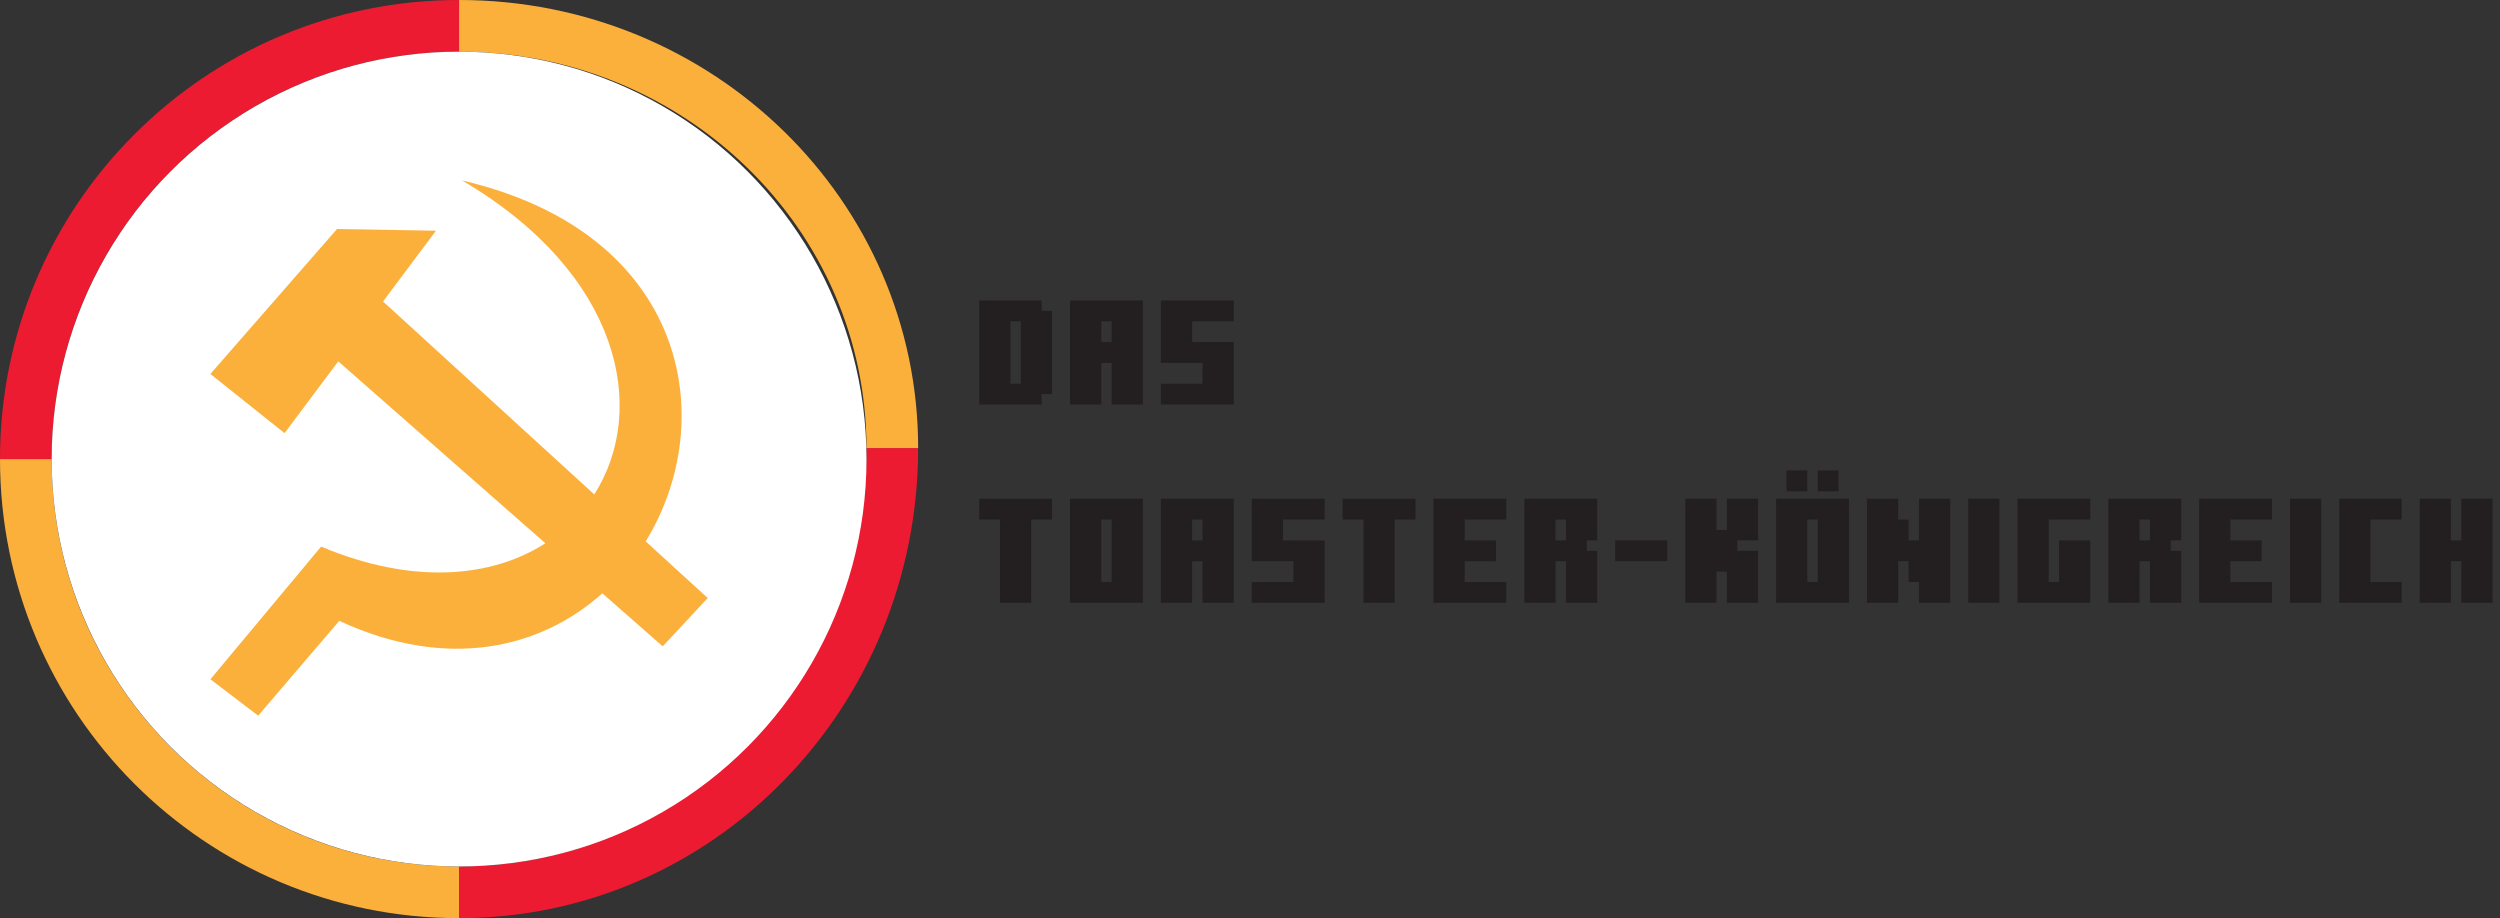 <?xml version="1.0" encoding="UTF-8"?>
<svg id="Layer_3" data-name="Layer 3" xmlns="http://www.w3.org/2000/svg" viewBox="0 0 2370.43 870.57">
  <rect x="0" y="0" width="2370.43" height="870.57" fill="#333333" stroke="none"/>
  <defs>
    <style>
      .cls-1 {
        fill: #fbb03c;
      }

      .cls-1, .cls-2, .cls-3, .cls-4 {
        stroke-width: 0px;
      }

      .cls-2 {
        fill: #ed1b32;
      }

      .cls-3 {
        fill: #231f20;
      }

      .cls-4 {
        fill: #fff;
      }
    </style>
  </defs>
  <g>
    <path class="cls-1" d="M435.28,821.59v48.98C194.68,870.57,0,675.88,0,435.28h48.97c0,213.53,172.79,386.31,386.31,386.31Z"/>
    <path class="cls-2" d="M870.56,424.83c0,246.38-194.69,445.74-435.28,445.74v-48.98c213.52,0,386.3-177.45,386.3-396.76h48.98Z"/>
    <path class="cls-2" d="M435.28,0v48.98c-213.52,0-386.31,172.78-386.31,386.3H0C0,194.69,194.68,0,435.28,0Z"/>
    <path class="cls-1" d="M870.56,424.83h-48.98c0-207.75-172.78-375.85-386.3-375.85V0c240.59,0,435.28,190.01,435.28,424.83Z"/>
    <circle class="cls-4" cx="435.28" cy="435.28" r="386.31"/>
    <path class="cls-1" d="M671.05,567.03l-42.67,45.83-57.26-50.28c-58.62,52.43-147.09,73.53-249.42,26.12l-76.91,89.86-45.29-34.49,104.95-125.8c87.71,36.8,162.15,29.28,212.65-3.16l-196.36-172.48-50.94,68.06-70.31-56.12,120.05-137.42,93.87,1.58-50.22,67.12,200.27,182.93c51.23-80.32,25.68-208.99-125.33-297.68,214.01,49.81,244.81,227.28,174.09,342.21l58.81,53.72Z"/>
  </g>
  <g>
    <path class="cls-3" d="M928.43,383.58v-98.7h59.22v9.87h9.87v78.96h-9.87v9.87h-59.22ZM967.91,304.62h-9.87v59.22h9.87v-59.22Z"/>
    <path class="cls-3" d="M1054.06,383.58v-39.48h-9.87v39.48h-29.61v-98.7h69.09v98.7h-29.61ZM1054.06,304.62h-9.87v19.74h9.87v-19.74Z"/>
    <path class="cls-3" d="M1100.73,383.58v-19.74h39.48v-19.74h-39.48v-59.22h69.09v19.74h-39.48v19.74h39.48v59.22h-69.09Z"/>
    <path class="cls-3" d="M948.17,571.58v-78.96h-19.74v-19.74h69.09v19.74h-19.74v78.96h-29.61Z"/>
    <path class="cls-3" d="M1014.58,571.58v-98.7h69.09v98.7h-69.09ZM1054.06,492.62h-9.87v59.22h9.87v-59.22Z"/>
    <path class="cls-3" d="M1140.21,571.58v-39.48h-9.87v39.48h-29.61v-98.7h69.09v98.7h-29.61ZM1140.21,492.62h-9.87v19.74h9.87v-19.74Z"/>
    <path class="cls-3" d="M1186.88,571.58v-19.74h39.48v-19.74h-39.48v-59.22h69.09v19.74h-39.48v19.74h39.48v59.22h-69.09Z"/>
    <path class="cls-3" d="M1292.77,571.58v-78.96h-19.74v-19.74h69.09v19.74h-19.74v78.96h-29.61Z"/>
    <path class="cls-3" d="M1359.18,571.58v-98.7h69.09v19.74h-39.48v19.74h29.61v19.74h-29.61v19.74h39.48v19.74h-69.09Z"/>
    <path class="cls-3" d="M1484.82,571.58v-39.48h-9.87v39.48h-29.61v-98.7h69.09v39.48h-9.87v9.87h9.87v49.35h-29.61ZM1484.82,492.62h-9.87v19.74h9.87v-19.74Z"/>
    <path class="cls-3" d="M1531.49,532.1v-19.74h49.35v19.74h-49.35Z"/>
    <path class="cls-3" d="M1637.38,571.58v-29.61h-9.87v29.61h-29.61v-98.7h29.61v29.61h9.87v-29.61h29.61v39.48h-19.74v9.87h19.74v49.35h-29.61Z"/>
    <path class="cls-3" d="M1684.05,571.58v-98.7h69.09v98.7h-69.09ZM1693.92,465.83v-19.74h19.74v19.74h-19.74ZM1723.53,492.62h-9.87v59.22h9.87v-59.22ZM1723.53,465.83v-19.74h19.74v19.74h-19.74Z"/>
    <path class="cls-3" d="M1819.55,571.58v-19.74h-9.87v-19.74h-9.87v39.48h-29.61v-98.7h29.61v19.74h9.87v19.74h9.87v-39.48h29.61v98.7h-29.61Z"/>
    <path class="cls-3" d="M1866.22,571.58v-98.7h29.61v98.7h-29.61Z"/>
    <path class="cls-3" d="M1912.89,571.58v-98.7h69.09v19.74h-39.48v59.22h9.87v-39.48h29.61v59.22h-69.09Z"/>
    <path class="cls-3" d="M2038.52,571.58v-39.48h-9.87v39.48h-29.61v-98.7h69.09v39.48h-9.87v9.87h9.87v49.35h-29.61ZM2038.52,492.62h-9.87v19.74h9.87v-19.74Z"/>
    <path class="cls-3" d="M2085.19,571.58v-98.7h69.09v19.74h-39.48v19.74h29.61v19.74h-29.61v19.74h39.48v19.74h-69.09Z"/>
    <path class="cls-3" d="M2171.34,571.58v-98.7h29.61v98.7h-29.61Z"/>
    <path class="cls-3" d="M2218.01,571.58v-98.7h59.22v19.74h-29.61v59.22h29.61v19.74h-59.22Z"/>
    <path class="cls-3" d="M2333.77,571.58v-39.48h-9.87v39.48h-29.61v-98.7h29.61v39.48h9.87v-39.48h29.61v98.7h-29.61Z"/>
  </g>
</svg>